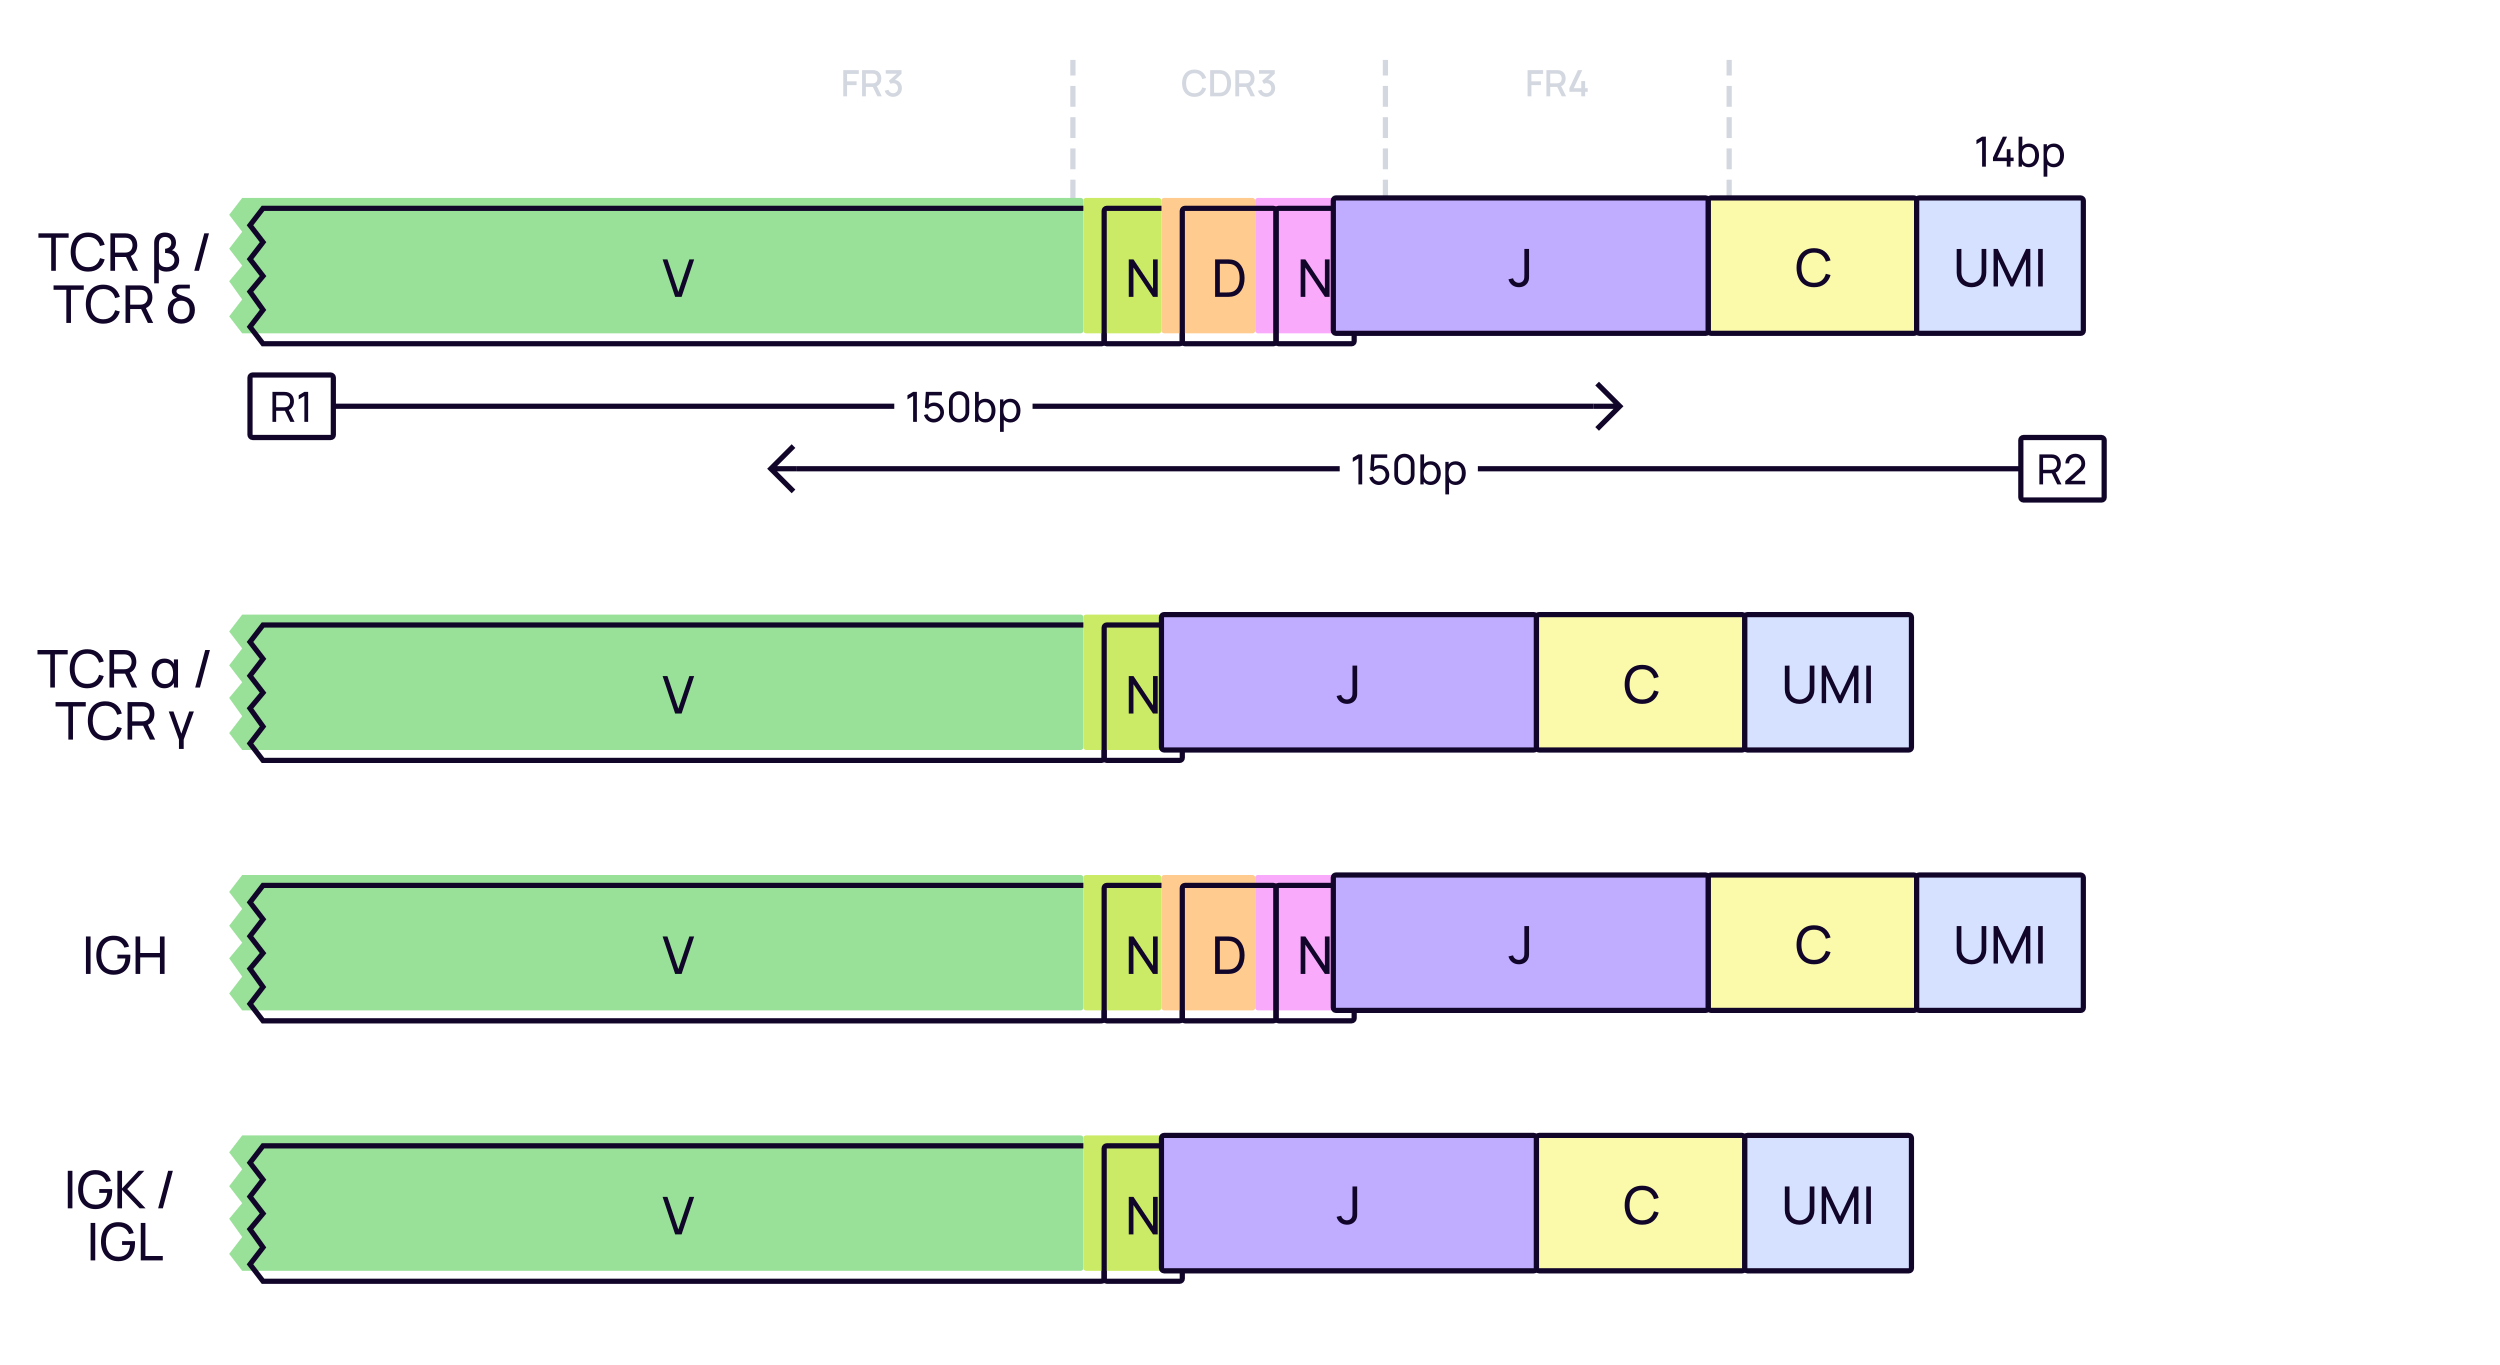 <svg width="960" height="524" viewBox="0 0 960 524" fill="none" xmlns="http://www.w3.org/2000/svg">
    <rect width="960" height="524" fill="white"/>
    <path d="M664 112V24" stroke="#D3D7E0" stroke-width="2" stroke-linecap="square" stroke-dasharray="6 6"/>
    <path d="M532 112V24" stroke="#D3D7E0" stroke-width="2" stroke-linecap="square" stroke-dasharray="6 6"/>
    <path d="M412 112V24" stroke="#D3D7E0" stroke-width="2" stroke-linecap="square" stroke-dasharray="6 6"/>
    <g filter="url(#filter0_i_6903_4872)">
        <path d="M101 80H422.4C422.96 80 423.24 80 423.454 80.109C423.642 80.205 423.795 80.358 423.891 80.546C424 80.76 424 81.04 424 81.6V130.4C424 130.96 424 131.24 423.891 131.454C423.795 131.642 423.642 131.795 423.454 131.891C423.24 132 422.96 132 422.4 132H101L96 125.5L101 119L96 112L101 106L96 99.5L101 93L96 86.5L101 80Z" fill="#99E099"/>
    </g>
    <path d="M101 80H422.4C422.96 80 423.24 80 423.454 80.109C423.642 80.205 423.795 80.358 423.891 80.546C424 80.76 424 81.04 424 81.6V130.4C424 130.96 424 131.24 423.891 131.454C423.795 131.642 423.642 131.795 423.454 131.891C423.24 132 422.96 132 422.4 132H101L96 125.5L101 119L96 112L101 106L96 99.5L101 93L96 86.5L101 80Z" stroke="#110529" stroke-width="2" stroke-linecap="round"/>
    <path d="M259.258 114H261.738L266.558 99.6H264.708L260.478 112.11L256.288 99.6H254.438L259.258 114Z" fill="#110529"/>
    <g filter="url(#filter1_i_6903_4872)">
        <rect x="424" y="80" width="30" height="52" rx="1" fill="#CBEB67"/>
    </g>
    <rect x="424" y="80" width="30" height="52" rx="1" stroke="#110529" stroke-width="2" stroke-linecap="round"/>
    <g filter="url(#filter2_i_6903_4872)">
        <rect x="490" y="80" width="30" height="52" rx="1" fill="#FAAAFA"/>
    </g>
    <rect x="490" y="80" width="30" height="52" rx="1" stroke="#110529" stroke-width="2" stroke-linecap="round"/>
    <g filter="url(#filter3_i_6903_4872)">
        <rect x="454" y="80" width="36" height="52" rx="1" fill="#FFCB8F"/>
    </g>
    <rect x="454" y="80" width="36" height="52" rx="1" stroke="#110529" stroke-width="2" stroke-linecap="round"/>
    <path d="M433.447 114V99.6H435.247L442.757 110.85V99.6H444.557V114H442.757L435.247 102.74V114H433.447Z" fill="#110529"/>
    <path d="M499.447 114V99.6H501.247L508.757 110.85V99.6H510.557V114H508.757L501.247 102.74V114H499.447Z" fill="#110529"/>
    <path d="M466.593 114V99.6H471.033C471.313 99.6 472.173 99.6 472.853 99.69C476.183 100.13 477.913 103.13 477.913 106.8C477.913 110.48 476.183 113.47 472.853 113.91C472.183 114 471.303 114 471.033 114H466.593ZM468.423 112.3H471.033C471.533 112.3 472.233 112.28 472.703 112.19C475.063 111.76 476.023 109.47 476.023 106.8C476.023 104.08 475.033 101.83 472.703 101.41C472.233 101.32 471.513 101.3 471.033 101.3H468.423V112.3Z" fill="#110529"/>
    <g filter="url(#filter4_i_6903_4872)">
        <rect x="520" y="80" width="144" height="52" rx="1" fill="#C1ADFF"/>
        <path d="M591.244 114.29C592.694 114.29 593.954 113.7 594.684 112.43C595.214 111.51 595.154 110.72 595.154 109.48V99.6H593.354V109.48C593.354 110.37 593.354 110.99 593.094 111.51C592.704 112.29 591.884 112.6 591.204 112.6C590.134 112.6 589.224 111.83 589.014 110.85L587.244 111.27C587.754 113.11 589.224 114.29 591.244 114.29Z" fill="#110529"/>
        <rect x="520" y="80" width="144" height="52" rx="1" stroke="#110529" stroke-width="2" stroke-linecap="round"/>
    </g>
    <g filter="url(#filter5_i_6903_4872)">
        <rect x="664" y="80" width="80" height="52" rx="1" fill="#FAFAAA"/>
        <path d="M704.593 114.3C703.16 114.3 701.943 113.983 700.943 113.35C699.943 112.717 699.18 111.837 698.653 110.71C698.133 109.583 697.873 108.28 697.873 106.8C697.873 105.32 698.133 104.017 698.653 102.89C699.18 101.763 699.943 100.883 700.943 100.25C701.943 99.617 703.16 99.3 704.593 99.3C706.26 99.3 707.63 99.723 708.703 100.57C709.783 101.417 710.527 102.557 710.933 103.99L709.123 104.47C708.83 103.397 708.307 102.55 707.553 101.93C706.8 101.31 705.813 101 704.593 101C703.52 101 702.627 101.243 701.913 101.73C701.2 102.217 700.663 102.897 700.303 103.77C699.943 104.637 699.76 105.647 699.753 106.8C699.747 107.947 699.923 108.957 700.283 109.83C700.643 110.697 701.183 111.377 701.903 111.87C702.623 112.357 703.52 112.6 704.593 112.6C705.813 112.6 706.8 112.29 707.553 111.67C708.307 111.043 708.83 110.197 709.123 109.13L710.933 109.61C710.527 111.037 709.783 112.177 708.703 113.03C707.63 113.877 706.26 114.3 704.593 114.3Z" fill="#110529"/>
        <rect x="664" y="80" width="80" height="52" rx="1" stroke="#110529" stroke-width="2" stroke-linecap="round"/>
    </g>
    <g filter="url(#filter6_i_6903_4872)">
        <rect x="744" y="80" width="64" height="52" rx="1" fill="#D6E0FF"/>
        <path d="M765.053 114.3C768.393 114.3 770.733 112.1 770.733 108.75V99.6H768.933V108.6C768.933 111.31 766.893 112.62 765.053 112.62C763.233 112.62 761.173 111.33 761.173 108.6V99.6L759.373 99.61V108.75C759.373 112.11 761.713 114.3 765.053 114.3ZM773.533 114H775.223V103.51L780.113 114H781.063L785.953 103.51V113.99H787.643V99.6H786.003L780.593 111.07L775.153 99.6H773.533V114ZM790.647 114H792.427V99.6H790.647V114Z" fill="#110529"/>
        <rect x="744" y="80" width="64" height="52" rx="1" stroke="#110529" stroke-width="2" stroke-linecap="round"/>
    </g>
    <g filter="url(#filter7_i_6903_4872)">
        <path d="M101 340H422.4C422.96 340 423.24 340 423.454 340.109C423.642 340.205 423.795 340.358 423.891 340.546C424 340.76 424 341.04 424 341.6V390.4C424 390.96 424 391.24 423.891 391.454C423.795 391.642 423.642 391.795 423.454 391.891C423.24 392 422.96 392 422.4 392H101L96 385.5L101 379L96 372L101 366L96 359.5L101 353L96 346.5L101 340Z" fill="#99E099"/>
    </g>
    <path d="M101 340H422.4C422.96 340 423.24 340 423.454 340.109C423.642 340.205 423.795 340.358 423.891 340.546C424 340.76 424 341.04 424 341.6V390.4C424 390.96 424 391.24 423.891 391.454C423.795 391.642 423.642 391.795 423.454 391.891C423.24 392 422.96 392 422.4 392H101L96 385.5L101 379L96 372L101 366L96 359.5L101 353L96 346.5L101 340Z" stroke="#110529" stroke-width="2" stroke-linecap="round"/>
    <path d="M259.258 374H261.738L266.558 359.6H264.708L260.478 372.11L256.288 359.6H254.438L259.258 374Z" fill="#110529"/>
    <g filter="url(#filter8_i_6903_4872)">
        <rect x="424" y="340" width="30" height="52" rx="1" fill="#CBEB67"/>
    </g>
    <rect x="424" y="340" width="30" height="52" rx="1" stroke="#110529" stroke-width="2" stroke-linecap="round"/>
    <g filter="url(#filter9_i_6903_4872)">
        <rect x="490" y="340" width="30" height="52" rx="1" fill="#FAAAFA"/>
    </g>
    <rect x="490" y="340" width="30" height="52" rx="1" stroke="#110529" stroke-width="2" stroke-linecap="round"/>
    <g filter="url(#filter10_i_6903_4872)">
        <rect x="454" y="340" width="36" height="52" rx="1" fill="#FFCB8F"/>
    </g>
    <rect x="454" y="340" width="36" height="52" rx="1" stroke="#110529" stroke-width="2" stroke-linecap="round"/>
    <path d="M433.447 374V359.6H435.247L442.757 370.85V359.6H444.557V374H442.757L435.247 362.74V374H433.447Z" fill="#110529"/>
    <path d="M499.447 374V359.6H501.247L508.757 370.85V359.6H510.557V374H508.757L501.247 362.74V374H499.447Z" fill="#110529"/>
    <path d="M466.593 374V359.6H471.033C471.313 359.6 472.173 359.6 472.853 359.69C476.183 360.13 477.913 363.13 477.913 366.8C477.913 370.48 476.183 373.47 472.853 373.91C472.183 374 471.303 374 471.033 374H466.593ZM468.423 372.3H471.033C471.533 372.3 472.233 372.28 472.703 372.19C475.063 371.76 476.023 369.47 476.023 366.8C476.023 364.08 475.033 361.83 472.703 361.41C472.233 361.32 471.513 361.3 471.033 361.3H468.423V372.3Z" fill="#110529"/>
    <g filter="url(#filter11_i_6903_4872)">
        <rect x="520" y="340" width="144" height="52" rx="1" fill="#C1ADFF"/>
        <path d="M591.244 374.29C592.694 374.29 593.954 373.7 594.684 372.43C595.214 371.51 595.154 370.72 595.154 369.48V359.6H593.354V369.48C593.354 370.37 593.354 370.99 593.094 371.51C592.704 372.29 591.884 372.6 591.204 372.6C590.134 372.6 589.224 371.83 589.014 370.85L587.244 371.27C587.754 373.11 589.224 374.29 591.244 374.29Z" fill="#110529"/>
        <rect x="520" y="340" width="144" height="52" rx="1" stroke="#110529" stroke-width="2" stroke-linecap="round"/>
    </g>
    <g filter="url(#filter12_i_6903_4872)">
        <rect x="664" y="340" width="80" height="52" rx="1" fill="#FAFAAA"/>
        <path d="M704.593 374.3C703.16 374.3 701.943 373.983 700.943 373.35C699.943 372.717 699.18 371.837 698.653 370.71C698.133 369.583 697.873 368.28 697.873 366.8C697.873 365.32 698.133 364.017 698.653 362.89C699.18 361.763 699.943 360.883 700.943 360.25C701.943 359.617 703.16 359.3 704.593 359.3C706.26 359.3 707.63 359.723 708.703 360.57C709.783 361.417 710.527 362.557 710.933 363.99L709.123 364.47C708.83 363.397 708.307 362.55 707.553 361.93C706.8 361.31 705.813 361 704.593 361C703.52 361 702.627 361.243 701.913 361.73C701.2 362.217 700.663 362.897 700.303 363.77C699.943 364.637 699.76 365.647 699.753 366.8C699.747 367.947 699.923 368.957 700.283 369.83C700.643 370.697 701.183 371.377 701.903 371.87C702.623 372.357 703.52 372.6 704.593 372.6C705.813 372.6 706.8 372.29 707.553 371.67C708.307 371.043 708.83 370.197 709.123 369.13L710.933 369.61C710.527 371.037 709.783 372.177 708.703 373.03C707.63 373.877 706.26 374.3 704.593 374.3Z" fill="#110529"/>
        <rect x="664" y="340" width="80" height="52" rx="1" stroke="#110529" stroke-width="2" stroke-linecap="round"/>
    </g>
    <g filter="url(#filter13_i_6903_4872)">
        <rect x="744" y="340" width="64" height="52" rx="1" fill="#D6E0FF"/>
        <path d="M765.053 374.3C768.393 374.3 770.733 372.1 770.733 368.75V359.6H768.933V368.6C768.933 371.31 766.893 372.62 765.053 372.62C763.233 372.62 761.173 371.33 761.173 368.6V359.6L759.373 359.61V368.75C759.373 372.11 761.713 374.3 765.053 374.3ZM773.533 374H775.223V363.51L780.113 374H781.063L785.953 363.51V373.99H787.643V359.6H786.003L780.593 371.07L775.153 359.6H773.533V374ZM790.647 374H792.427V359.6H790.647V374Z" fill="#110529"/>
        <rect x="744" y="340" width="64" height="52" rx="1" stroke="#110529" stroke-width="2" stroke-linecap="round"/>
    </g>
    <path d="M586.593 37H588.056V32.695H591.724V31.225H588.056V28.383H592.564V26.92H586.593V37ZM593.826 37H595.289V33.381H597.963L599.72 37H601.393L599.489 33.094C600.63 32.597 601.204 31.491 601.204 30.147C601.204 28.516 600.364 27.235 598.677 26.976C598.411 26.934 598.096 26.92 597.9 26.92H593.826V37ZM595.289 31.995V28.299H597.844C598.026 28.299 598.271 28.313 598.481 28.369C599.377 28.579 599.713 29.405 599.713 30.147C599.713 30.889 599.377 31.715 598.481 31.932C598.271 31.981 598.026 31.995 597.844 31.995H595.289ZM607.201 37H608.685V35.243H609.686V33.857H608.685V31.127H607.201V33.857H604.324L607.6 26.92H605.927L602.651 33.857V35.243H607.201V37Z" fill="#D3D7E0"/>
    <path d="M458.682 37.21C461.006 37.21 462.567 35.943 463.162 33.955L461.678 33.556C461.279 34.963 460.278 35.817 458.682 35.817C456.54 35.817 455.448 34.27 455.462 31.96C455.469 29.65 456.54 28.103 458.682 28.103C460.278 28.103 461.279 28.957 461.678 30.364L463.162 29.965C462.567 27.977 461.006 26.71 458.682 26.71C455.658 26.71 453.915 28.845 453.915 31.96C453.915 35.075 455.658 37.21 458.682 37.21ZM464.702 37H467.859C468.041 37 468.643 37 469.112 36.937C471.478 36.636 472.738 34.529 472.738 31.96C472.738 29.391 471.478 27.284 469.112 26.983C468.643 26.92 468.041 26.92 467.859 26.92H464.702V37ZM466.2 35.607V28.313H467.859C468.167 28.313 468.671 28.32 469.007 28.383C470.519 28.663 471.184 30.189 471.184 31.96C471.184 33.689 470.547 35.243 469.007 35.537C468.671 35.6 468.181 35.607 467.859 35.607H466.2ZM474.368 37H475.831V33.381H478.505L480.262 37H481.935L480.031 33.094C481.172 32.597 481.746 31.491 481.746 30.147C481.746 28.516 480.906 27.235 479.219 26.976C478.953 26.934 478.638 26.92 478.442 26.92H474.368V37ZM475.831 31.995V28.299H478.386C478.568 28.299 478.813 28.313 479.023 28.369C479.919 28.579 480.255 29.405 480.255 30.147C480.255 30.889 479.919 31.715 479.023 31.932C478.813 31.981 478.568 31.995 478.386 31.995H475.831ZM486.294 37.189C488.177 37.189 489.661 35.796 489.661 33.871C489.661 32.233 488.653 30.924 487.022 30.707L489.514 28.313V26.92H483.452V28.313H487.722L484.642 31.036L485.328 32.191C485.615 32.037 485.958 31.939 486.28 31.939C487.4 31.939 488.163 32.751 488.163 33.871C488.163 34.984 487.4 35.789 486.294 35.803C485.468 35.81 484.733 35.341 484.467 34.466L483.053 34.858C483.48 36.293 484.796 37.189 486.294 37.189Z" fill="#D3D7E0"/>
    <path d="M323.805 37H325.268V32.695H328.936V31.225H325.268V28.383H329.776V26.92H323.805V37ZM331.038 37H332.501V33.381H335.175L336.932 37H338.605L336.701 33.094C337.842 32.597 338.416 31.491 338.416 30.147C338.416 28.516 337.576 27.235 335.889 26.976C335.623 26.934 335.308 26.92 335.112 26.92H331.038V37ZM332.501 31.995V28.299H335.056C335.238 28.299 335.483 28.313 335.693 28.369C336.589 28.579 336.925 29.405 336.925 30.147C336.925 30.889 336.589 31.715 335.693 31.932C335.483 31.981 335.238 31.995 335.056 31.995H332.501ZM342.964 37.189C344.847 37.189 346.331 35.796 346.331 33.871C346.331 32.233 345.323 30.924 343.692 30.707L346.184 28.313V26.92H340.122V28.313H344.392L341.312 31.036L341.998 32.191C342.285 32.037 342.628 31.939 342.95 31.939C344.07 31.939 344.833 32.751 344.833 33.871C344.833 34.984 344.07 35.789 342.964 35.803C342.138 35.81 341.403 35.341 341.137 34.466L339.723 34.858C340.15 36.293 341.466 37.189 342.964 37.189Z" fill="#D3D7E0"/>
    <rect width="44" height="20" transform="translate(754 48)" fill="white"/>
    <path d="M761.128 64H762.576V52.48H761.128L758.96 53.776V55.368L761.128 54.056V64ZM770.596 64H772.036V61.88H773.236V60.528H772.036V57.288H770.596V60.528H766.916L770.716 52.48H769.1L765.3 60.528V61.88H770.596V64ZM779.119 64.24C781.535 64.24 782.991 62.264 782.991 59.672C782.991 57.08 781.527 55.12 779.127 55.12C778.047 55.12 777.191 55.496 776.575 56.144V52.48H775.143V64H776.415V63.024C777.047 63.784 777.951 64.24 779.119 64.24ZM776.415 59.672C776.415 57.76 777.215 56.424 778.903 56.424C780.663 56.424 781.479 57.848 781.479 59.672C781.479 61.512 780.647 62.936 778.943 62.936C777.199 62.936 776.415 61.568 776.415 59.672ZM788.713 64.24C791.129 64.24 792.585 62.264 792.585 59.672C792.585 57.08 791.121 55.12 788.721 55.12C787.545 55.12 786.641 55.568 786.009 56.328V55.36H784.737V67.84H786.169V63.2C786.785 63.856 787.641 64.24 788.713 64.24ZM786.009 59.672C786.009 57.76 786.809 56.424 788.497 56.424C790.257 56.424 791.073 57.848 791.073 59.672C791.073 61.512 790.241 62.936 788.537 62.936C786.793 62.936 786.009 61.568 786.009 59.672Z" fill="#110529"/>
    <path d="M19.663 104H21.443V91.29H26.353V89.6H14.753V91.29H19.663V104ZM33.865 104.3C37.195 104.3 39.385 102.47 40.205 99.61L38.395 99.13C37.805 101.27 36.295 102.6 33.865 102.6C30.645 102.6 29.005 100.25 29.025 96.8C29.045 93.35 30.645 91 33.865 91C36.295 91 37.805 92.33 38.395 94.47L40.205 93.99C39.385 91.13 37.195 89.3 33.865 89.3C29.555 89.3 27.145 92.36 27.145 96.8C27.145 101.24 29.555 104.3 33.865 104.3ZM42.398 104H44.178V98.68H48.388L50.968 104H53.008L50.228 98.29C51.858 97.61 52.708 96.04 52.708 94.14C52.708 91.85 51.478 90.04 49.148 89.68C48.778 89.62 48.368 89.6 48.088 89.6H42.398V104ZM44.178 96.99V91.29H48.028C48.278 91.29 48.628 91.31 48.928 91.38C50.308 91.69 50.888 92.94 50.888 94.14C50.888 95.34 50.308 96.59 48.928 96.9C48.628 96.97 48.278 96.99 48.028 96.99H44.178ZM59.205 93.2V108.8H60.984V103.39C61.694 103.96 62.684 104.3 63.914 104.3C66.965 104.3 68.814 102.57 68.814 99.95C68.814 97.74 67.415 96.44 66.025 96.09C67.075 95.58 67.585 94.5 67.585 93.22C67.585 90.84 65.835 89.3 63.344 89.3C61.484 89.3 59.955 90.16 59.425 91.78C59.275 92.23 59.205 92.71 59.205 93.2ZM61.025 99.71V93.86C61.025 93.44 61.044 92.8 61.255 92.28C61.614 91.35 62.495 90.99 63.385 90.99C64.764 90.99 65.764 91.82 65.764 93.24C65.764 94.67 64.764 95.4 63.395 95.54V97.14C65.585 97.18 67.004 98.1 67.004 99.87C67.004 101.52 65.764 102.61 63.995 102.61C62.745 102.61 61.505 102.04 61.175 101.01C61.054 100.64 61.025 100.1 61.025 99.71ZM78.44 89.6L74.6 104H76.41L80.25 89.6H78.44ZM25.473 124H27.253V111.29H32.163V109.6H20.563V111.29H25.473V124ZM39.675 124.3C43.005 124.3 45.196 122.47 46.016 119.61L44.206 119.13C43.615 121.27 42.105 122.6 39.675 122.6C36.456 122.6 34.816 120.25 34.836 116.8C34.855 113.35 36.456 111 39.675 111C42.105 111 43.615 112.33 44.206 114.47L46.016 113.99C45.196 111.13 43.005 109.3 39.675 109.3C35.365 109.3 32.956 112.36 32.956 116.8C32.956 121.24 35.365 124.3 39.675 124.3ZM48.209 124H49.989V118.68H54.199L56.779 124H58.819L56.039 118.29C57.669 117.61 58.519 116.04 58.519 114.14C58.519 111.85 57.289 110.04 54.959 109.68C54.589 109.62 54.179 109.6 53.899 109.6H48.209V124ZM49.989 116.99V111.29H53.839C54.089 111.29 54.439 111.31 54.739 111.38C56.119 111.69 56.699 112.94 56.699 114.14C56.699 115.34 56.119 116.59 54.739 116.9C54.439 116.97 54.089 116.99 53.839 116.99H49.989ZM69.595 124.29C72.845 124.29 74.835 122.14 74.835 119.03C74.835 116.57 73.585 114.7 71.435 114.05C69.385 113.33 67.755 112.92 67.755 111.87C67.755 111.33 68.145 111.01 68.695 110.87C68.985 110.8 69.325 110.78 69.735 110.78H72.895V109.3H69.335C68.885 109.3 68.515 109.3 68.115 109.38C66.535 109.64 65.985 110.76 65.985 111.8C65.985 113.11 66.865 113.88 67.975 114.39C65.725 114.77 64.425 116.69 64.425 119.17C64.425 122.24 66.405 124.29 69.595 124.29ZM66.445 119.03C66.445 116.88 67.495 115.47 69.635 115.47C71.735 115.47 72.825 116.83 72.825 119.01C72.825 121.18 71.755 122.6 69.635 122.6C67.555 122.6 66.445 121.25 66.445 119.03Z" fill="#110529"/>
    <g filter="url(#filter14_i_6903_4872)">
        <path d="M101 240H422.4C422.96 240 423.24 240 423.454 240.109C423.642 240.205 423.795 240.358 423.891 240.546C424 240.76 424 241.04 424 241.6V290.4C424 290.96 424 291.24 423.891 291.454C423.795 291.642 423.642 291.795 423.454 291.891C423.24 292 422.96 292 422.4 292H101L96 285.5L101 279L96 272L101 266L96 259.5L101 253L96 246.5L101 240Z" fill="#99E099"/>
    </g>
    <path d="M101 240H422.4C422.96 240 423.24 240 423.454 240.109C423.642 240.205 423.795 240.358 423.891 240.546C424 240.76 424 241.04 424 241.6V290.4C424 290.96 424 291.24 423.891 291.454C423.795 291.642 423.642 291.795 423.454 291.891C423.24 292 422.96 292 422.4 292H101L96 285.5L101 279L96 272L101 266L96 259.5L101 253L96 246.5L101 240Z" stroke="#110529" stroke-width="2" stroke-linecap="round"/>
    <path d="M259.258 274H261.738L266.558 259.6H264.708L260.478 272.11L256.288 259.6H254.438L259.258 274Z" fill="#110529"/>
    <g filter="url(#filter15_i_6903_4872)">
        <rect x="424" y="240" width="30" height="52" rx="1" fill="#CBEB67"/>
    </g>
    <rect x="424" y="240" width="30" height="52" rx="1" stroke="#110529" stroke-width="2" stroke-linecap="round"/>
    <path d="M433.447 274H435.247V262.74L442.757 274H444.557V259.6H442.757V270.85L435.247 259.6H433.447V274Z" fill="#110529"/>
    <g filter="url(#filter16_i_6903_4872)">
        <rect x="454" y="240" width="144" height="52" rx="1" fill="#C1ADFF"/>
        <path d="M525.244 274.29C526.694 274.29 527.954 273.7 528.684 272.43C529.214 271.51 529.154 270.72 529.154 269.48V259.6H527.354V269.48C527.354 270.37 527.354 270.99 527.094 271.51C526.704 272.29 525.884 272.6 525.204 272.6C524.134 272.6 523.224 271.83 523.014 270.85L521.244 271.27C521.754 273.11 523.224 274.29 525.244 274.29Z" fill="#110529"/>
        <rect x="454" y="240" width="144" height="52" rx="1" stroke="#110529" stroke-width="2" stroke-linecap="round"/>
    </g>
    <g filter="url(#filter17_i_6903_4872)">
        <rect x="598" y="240" width="80" height="52" rx="1" fill="#FAFAAA"/>
        <path d="M638.593 274.3C637.16 274.3 635.943 273.983 634.943 273.35C633.943 272.717 633.18 271.837 632.653 270.71C632.133 269.583 631.873 268.28 631.873 266.8C631.873 265.32 632.133 264.017 632.653 262.89C633.18 261.763 633.943 260.883 634.943 260.25C635.943 259.617 637.16 259.3 638.593 259.3C640.26 259.3 641.63 259.723 642.703 260.57C643.783 261.417 644.527 262.557 644.933 263.99L643.123 264.47C642.83 263.397 642.307 262.55 641.553 261.93C640.8 261.31 639.813 261 638.593 261C637.52 261 636.627 261.243 635.913 261.73C635.2 262.217 634.663 262.897 634.303 263.77C633.943 264.637 633.76 265.647 633.753 266.8C633.747 267.947 633.923 268.957 634.283 269.83C634.643 270.697 635.183 271.377 635.903 271.87C636.623 272.357 637.52 272.6 638.593 272.6C639.813 272.6 640.8 272.29 641.553 271.67C642.307 271.043 642.83 270.197 643.123 269.13L644.933 269.61C644.527 271.037 643.783 272.177 642.703 273.03C641.63 273.877 640.26 274.3 638.593 274.3Z" fill="#110529"/>
        <rect x="598" y="240" width="80" height="52" rx="1" stroke="#110529" stroke-width="2" stroke-linecap="round"/>
    </g>
    <g filter="url(#filter18_i_6903_4872)">
        <rect x="678" y="240" width="64" height="52" rx="1" fill="#D6E0FF"/>
        <path d="M699.053 274.3C702.393 274.3 704.733 272.1 704.733 268.75V259.6H702.933V268.6C702.933 271.31 700.893 272.62 699.053 272.62C697.233 272.62 695.173 271.33 695.173 268.6V259.6L693.373 259.61V268.75C693.373 272.11 695.713 274.3 699.053 274.3ZM707.533 274H709.223V263.51L714.113 274H715.063L719.953 263.51V273.99H721.643V259.6H720.003L714.593 271.07L709.153 259.6H707.533V274ZM724.647 274H726.427V259.6H724.647V274Z" fill="#110529"/>
        <rect x="678" y="240" width="64" height="52" rx="1" stroke="#110529" stroke-width="2" stroke-linecap="round"/>
    </g>
    <g filter="url(#filter19_i_6903_4872)">
        <path d="M101 440H422.4C422.96 440 423.24 440 423.454 440.109C423.642 440.205 423.795 440.358 423.891 440.546C424 440.76 424 441.04 424 441.6V490.4C424 490.96 424 491.24 423.891 491.454C423.795 491.642 423.642 491.795 423.454 491.891C423.24 492 422.96 492 422.4 492H101L96 485.5L101 479L96 472L101 466L96 459.5L101 453L96 446.5L101 440Z" fill="#99E099"/>
    </g>
    <path d="M101 440H422.4C422.96 440 423.24 440 423.454 440.109C423.642 440.205 423.795 440.358 423.891 440.546C424 440.76 424 441.04 424 441.6V490.4C424 490.96 424 491.24 423.891 491.454C423.795 491.642 423.642 491.795 423.454 491.891C423.24 492 422.96 492 422.4 492H101L96 485.5L101 479L96 472L101 466L96 459.5L101 453L96 446.5L101 440Z" stroke="#110529" stroke-width="2" stroke-linecap="round"/>
    <path d="M259.258 474H261.738L266.558 459.6H264.708L260.478 472.11L256.288 459.6H254.438L259.258 474Z" fill="#110529"/>
    <g filter="url(#filter20_i_6903_4872)">
        <rect x="424" y="440" width="30" height="52" rx="1" fill="#CBEB67"/>
    </g>
    <rect x="424" y="440" width="30" height="52" rx="1" stroke="#110529" stroke-width="2" stroke-linecap="round"/>
    <path d="M433.447 474H435.247V462.74L442.757 474H444.557V459.6H442.757V470.85L435.247 459.6H433.447V474Z" fill="#110529"/>
    <g filter="url(#filter21_i_6903_4872)">
        <rect x="454" y="440" width="144" height="52" rx="1" fill="#C1ADFF"/>
        <path d="M525.244 474.29C526.694 474.29 527.954 473.7 528.684 472.43C529.214 471.51 529.154 470.72 529.154 469.48V459.6H527.354V469.48C527.354 470.37 527.354 470.99 527.094 471.51C526.704 472.29 525.884 472.6 525.204 472.6C524.134 472.6 523.224 471.83 523.014 470.85L521.244 471.27C521.754 473.11 523.224 474.29 525.244 474.29Z" fill="#110529"/>
        <rect x="454" y="440" width="144" height="52" rx="1" stroke="#110529" stroke-width="2" stroke-linecap="round"/>
    </g>
    <g filter="url(#filter22_i_6903_4872)">
        <rect x="598" y="440" width="80" height="52" rx="1" fill="#FAFAAA"/>
        <path d="M638.593 474.3C637.16 474.3 635.943 473.983 634.943 473.35C633.943 472.717 633.18 471.837 632.653 470.71C632.133 469.583 631.873 468.28 631.873 466.8C631.873 465.32 632.133 464.017 632.653 462.89C633.18 461.763 633.943 460.883 634.943 460.25C635.943 459.617 637.16 459.3 638.593 459.3C640.26 459.3 641.63 459.723 642.703 460.57C643.783 461.417 644.527 462.557 644.933 463.99L643.123 464.47C642.83 463.397 642.307 462.55 641.553 461.93C640.8 461.31 639.813 461 638.593 461C637.52 461 636.627 461.243 635.913 461.73C635.2 462.217 634.663 462.897 634.303 463.77C633.943 464.637 633.76 465.647 633.753 466.8C633.747 467.947 633.923 468.957 634.283 469.83C634.643 470.697 635.183 471.377 635.903 471.87C636.623 472.357 637.52 472.6 638.593 472.6C639.813 472.6 640.8 472.29 641.553 471.67C642.307 471.043 642.83 470.197 643.123 469.13L644.933 469.61C644.527 471.037 643.783 472.177 642.703 473.03C641.63 473.877 640.26 474.3 638.593 474.3Z" fill="#110529"/>
        <rect x="598" y="440" width="80" height="52" rx="1" stroke="#110529" stroke-width="2" stroke-linecap="round"/>
    </g>
    <g filter="url(#filter23_i_6903_4872)">
        <rect x="678" y="440" width="64" height="52" rx="1" fill="#D6E0FF"/>
        <path d="M699.053 474.3C702.393 474.3 704.733 472.1 704.733 468.75V459.6H702.933V468.6C702.933 471.31 700.893 472.62 699.053 472.62C697.233 472.62 695.173 471.33 695.173 468.6V459.6L693.373 459.61V468.75C693.373 472.11 695.713 474.3 699.053 474.3ZM707.533 474H709.223V463.51L714.113 474H715.063L719.953 463.51V473.99H721.643V459.6H720.003L714.593 471.07L709.153 459.6H707.533V474ZM724.647 474H726.427V459.6H724.647V474Z" fill="#110529"/>
        <rect x="678" y="440" width="64" height="52" rx="1" stroke="#110529" stroke-width="2" stroke-linecap="round"/>
    </g>
    <path d="M296 180L295.293 180.707L294.586 180L295.293 179.293L296 180ZM303.293 171.293L304 170.586L305.414 172L304.707 172.707L303.293 171.293ZM304.707 187.293L305.414 188L304 189.414L303.293 188.707L304.707 187.293ZM306 181L296 181L296 179L306 179L306 181ZM295.293 179.293L303.293 171.293L304.707 172.707L296.707 180.707L295.293 179.293ZM296.707 179.293L304.707 187.293L303.293 188.707L295.293 180.707L296.707 179.293Z" fill="#110529"/>
    <path d="M514.5 180H306" stroke="#110529" stroke-width="2"/>
    <rect width="53" height="20" transform="translate(514.5 170)" fill="white"/>
    <path d="M521.636 186V176.056L519.468 177.368V175.776L521.636 174.48H523.084V186H521.636ZM529.536 186.24C527.752 186.24 526.272 185.056 525.808 183.376L527.176 183.008C527.464 184.144 528.504 184.856 529.576 184.856C530.976 184.856 532.064 183.728 532.064 182.376C532.064 180.984 530.92 179.896 529.576 179.896C528.56 179.896 527.84 180.384 527.424 180.984L526.16 180.504L526.512 174.48H532.696V175.832H527.792L527.584 179.328C528.184 178.848 528.96 178.584 529.736 178.584C531.872 178.584 533.496 180.232 533.496 182.376C533.496 184.504 531.68 186.24 529.536 186.24ZM539.297 186.24C537.057 186.24 535.409 184.592 535.409 182.352V178.128C535.409 175.888 537.057 174.24 539.297 174.24C541.537 174.24 543.185 175.888 543.185 178.128V182.352C543.185 184.592 541.537 186.24 539.297 186.24ZM536.857 182.432C536.857 183.784 537.945 184.872 539.297 184.872C540.649 184.872 541.737 183.784 541.737 182.432V178.04C541.737 176.688 540.649 175.6 539.297 175.6C537.945 175.6 536.857 176.688 536.857 178.04V182.432ZM549.393 186.24C548.225 186.24 547.321 185.784 546.689 185.024V186H545.417V174.48H546.849V178.144C547.465 177.496 548.321 177.12 549.401 177.12C551.801 177.12 553.265 179.08 553.265 181.672C553.265 184.264 551.809 186.24 549.393 186.24ZM546.689 181.672C546.689 183.568 547.473 184.936 549.217 184.936C550.921 184.936 551.753 183.512 551.753 181.672C551.753 179.848 550.937 178.424 549.177 178.424C547.489 178.424 546.689 179.76 546.689 181.672ZM558.986 186.24C557.914 186.24 557.058 185.856 556.442 185.2V189.84H555.01V177.36H556.282V178.328C556.914 177.568 557.818 177.12 558.994 177.12C561.394 177.12 562.858 179.08 562.858 181.672C562.858 184.264 561.402 186.24 558.986 186.24ZM556.282 181.672C556.282 183.568 557.066 184.936 558.81 184.936C560.514 184.936 561.346 183.512 561.346 181.672C561.346 179.848 560.53 178.424 558.77 178.424C557.082 178.424 556.282 179.76 556.282 181.672Z" fill="#110529"/>
    <path d="M776 180H567.5" stroke="#110529" stroke-width="2"/>
    <rect x="776" y="168" width="32" height="24" rx="1" fill="white"/>
    <path d="M783.12 186V174.48H787.672C787.896 174.48 788.224 174.496 788.52 174.544C790.384 174.832 791.368 176.28 791.368 178.112C791.368 179.632 790.688 180.888 789.384 181.432L791.608 186H789.976L787.912 181.744H784.544V186H783.12ZM784.544 180.392H787.624C787.824 180.392 788.104 180.376 788.344 180.32C789.448 180.072 789.912 179.072 789.912 178.112C789.912 177.152 789.448 176.152 788.344 175.904C788.104 175.848 787.824 175.832 787.624 175.832H784.544V180.392ZM793.05 185.992L793.058 184.712L798.17 180.112C799.018 179.352 799.25 178.688 799.25 177.96C799.25 176.632 798.258 175.6 796.93 175.6C795.554 175.6 794.546 176.696 794.562 177.952H793.106C793.106 175.784 794.738 174.24 796.954 174.24C799.09 174.24 800.706 175.856 800.706 177.976C800.706 179.488 800.138 180.248 798.954 181.296L795.242 184.632H800.706V185.992H793.05Z" fill="#110529"/>
    <rect x="776" y="168" width="32" height="24" rx="1" stroke="#110529" stroke-width="2"/>
    <rect x="96" y="144" width="32" height="24" rx="1" fill="white"/>
    <path d="M104.62 162V150.48H109.172C109.396 150.48 109.724 150.496 110.02 150.544C111.884 150.832 112.868 152.28 112.868 154.112C112.868 155.632 112.188 156.888 110.884 157.432L113.108 162H111.476L109.412 157.744H106.044V162H104.62ZM106.044 156.392H109.124C109.324 156.392 109.604 156.376 109.844 156.32C110.948 156.072 111.412 155.072 111.412 154.112C111.412 153.152 110.948 152.152 109.844 151.904C109.604 151.848 109.324 151.832 109.124 151.832H106.044V156.392ZM116.878 162V152.056L114.71 153.368V151.776L116.878 150.48H118.326V162H116.878Z" fill="#110529"/>
    <rect x="96" y="144" width="32" height="24" rx="1" stroke="#110529" stroke-width="2"/>
    <path d="M343.5 156H128" stroke="#110529" stroke-width="2"/>
    <rect width="53" height="20" transform="translate(343.5 146)" fill="white"/>
    <path d="M350.636 162V152.056L348.468 153.368V151.776L350.636 150.48H352.084V162H350.636ZM358.536 162.24C356.752 162.24 355.272 161.056 354.808 159.376L356.176 159.008C356.464 160.144 357.504 160.856 358.576 160.856C359.976 160.856 361.064 159.728 361.064 158.376C361.064 156.984 359.92 155.896 358.576 155.896C357.56 155.896 356.84 156.384 356.424 156.984L355.16 156.504L355.512 150.48H361.696V151.832H356.792L356.584 155.328C357.184 154.848 357.96 154.584 358.736 154.584C360.872 154.584 362.496 156.232 362.496 158.376C362.496 160.504 360.68 162.24 358.536 162.24ZM368.297 162.24C366.057 162.24 364.409 160.592 364.409 158.352V154.128C364.409 151.888 366.057 150.24 368.297 150.24C370.537 150.24 372.185 151.888 372.185 154.128V158.352C372.185 160.592 370.537 162.24 368.297 162.24ZM365.857 158.432C365.857 159.784 366.945 160.872 368.297 160.872C369.649 160.872 370.737 159.784 370.737 158.432V154.04C370.737 152.688 369.649 151.6 368.297 151.6C366.945 151.6 365.857 152.688 365.857 154.04V158.432ZM378.393 162.24C377.225 162.24 376.321 161.784 375.689 161.024V162H374.417V150.48H375.849V154.144C376.465 153.496 377.321 153.12 378.401 153.12C380.801 153.12 382.265 155.08 382.265 157.672C382.265 160.264 380.809 162.24 378.393 162.24ZM375.689 157.672C375.689 159.568 376.473 160.936 378.217 160.936C379.921 160.936 380.753 159.512 380.753 157.672C380.753 155.848 379.937 154.424 378.177 154.424C376.489 154.424 375.689 155.76 375.689 157.672ZM387.986 162.24C386.914 162.24 386.058 161.856 385.442 161.2V165.84H384.01V153.36H385.282V154.328C385.914 153.568 386.818 153.12 387.994 153.12C390.394 153.12 391.858 155.08 391.858 157.672C391.858 160.264 390.402 162.24 387.986 162.24ZM385.282 157.672C385.282 159.568 386.066 160.936 387.81 160.936C389.514 160.936 390.346 159.512 390.346 157.672C390.346 155.848 389.53 154.424 387.77 154.424C386.082 154.424 385.282 155.76 385.282 157.672Z" fill="#110529"/>
    <path d="M612 156H396.5" stroke="#110529" stroke-width="2"/>
    <path d="M622 156L622.707 155.293L623.414 156L622.707 156.707L622 156ZM614.707 164.707L614 165.414L612.586 164L613.293 163.293L614.707 164.707ZM613.293 148.707L612.586 148L614 146.586L614.707 147.293L613.293 148.707ZM612 155L622 155L622 157L612 157L612 155ZM622.707 156.707L614.707 164.707L613.293 163.293L621.293 155.293L622.707 156.707ZM621.293 156.707L613.293 148.707L614.707 147.293L622.707 155.293L621.293 156.707Z" fill="#110529"/>
    <path d="M32.998 374H34.778V359.6H32.998V374ZM43.609 374.3C47.819 374.3 50.059 371.39 50.059 367.44C50.059 367.32 50.049 366.87 50.019 366.59H45.079V368.06H48.139C47.919 370.93 46.479 372.62 43.699 372.6C40.479 372.58 38.849 370.25 38.869 366.8C38.889 363.35 40.479 360.99 43.699 361.01C45.749 361.02 47.139 362.14 47.749 363.88L49.549 363.51C48.799 360.92 46.829 359.31 43.609 359.31C39.579 359.31 36.979 362.21 36.979 366.8C36.979 371.44 39.639 374.3 43.609 374.3ZM52.056 374H53.836V367.64H61.416V374H63.196V359.6H61.416V365.95H53.836V359.6H52.056V374Z" fill="#110529"/>
    <path d="M26.026 464H27.806V449.6H26.026V464ZM36.636 464.3C40.846 464.3 43.086 461.39 43.086 457.44C43.086 457.32 43.076 456.87 43.046 456.59H38.106V458.06H41.166C40.946 460.93 39.506 462.62 36.726 462.6C33.506 462.58 31.876 460.25 31.896 456.8C31.916 453.35 33.506 450.99 36.726 451.01C38.776 451.02 40.166 452.14 40.776 453.88L42.576 453.51C41.826 450.92 39.856 449.31 36.636 449.31C32.606 449.31 30.006 452.21 30.006 456.8C30.006 461.44 32.666 464.3 36.636 464.3ZM45.084 464H46.864V456.96L53.614 464H55.914L48.864 456.59L55.404 449.6H53.164L46.864 456.36V449.6H45.084V464ZM64.563 449.6L60.723 464H62.533L66.373 449.6H64.563ZM34.795 484H36.575V469.6H34.795V484ZM45.406 484.3C49.616 484.3 51.856 481.39 51.856 477.44C51.856 477.32 51.846 476.87 51.816 476.59H46.876V478.06H49.936C49.716 480.93 48.276 482.62 45.496 482.6C42.276 482.58 40.646 480.25 40.666 476.8C40.686 473.35 42.276 470.99 45.496 471.01C47.546 471.02 48.936 472.14 49.546 473.88L51.346 473.51C50.596 470.92 48.626 469.31 45.406 469.31C41.376 469.31 38.776 472.21 38.776 476.8C38.776 481.44 41.436 484.3 45.406 484.3ZM54.053 484H62.513V482.31H55.833V469.6H54.053V484Z" fill="#110529"/>
    <path d="M19.301 264H21.081V251.29H25.991V249.6H14.391V251.29H19.301V264ZM33.504 264.3C36.834 264.3 39.024 262.47 39.844 259.61L38.034 259.13C37.444 261.27 35.934 262.6 33.504 262.6C30.284 262.6 28.644 260.25 28.664 256.8C28.684 253.35 30.284 251 33.504 251C35.934 251 37.444 252.33 38.034 254.47L39.844 253.99C39.024 251.13 36.834 249.3 33.504 249.3C29.194 249.3 26.784 252.36 26.784 256.8C26.784 261.24 29.194 264.3 33.504 264.3ZM42.037 264H43.817V258.68H48.027L50.607 264H52.647L49.867 258.29C51.497 257.61 52.347 256.04 52.347 254.14C52.347 251.85 51.117 250.04 48.787 249.68C48.417 249.62 48.007 249.6 47.727 249.6H42.037V264ZM43.817 256.99V251.29H47.667C47.917 251.29 48.267 251.31 48.567 251.38C49.947 251.69 50.527 252.94 50.527 254.14C50.527 255.34 49.947 256.59 48.567 256.9C48.267 256.97 47.917 256.99 47.667 256.99H43.817ZM63.123 264.3C64.763 264.3 66.073 263.54 66.773 262.24V264H68.363V253.2H66.773V254.93C66.083 253.65 64.823 252.9 63.173 252.9C60.073 252.9 58.253 255.35 58.253 258.6C58.253 261.83 60.063 264.3 63.123 264.3ZM60.143 258.6C60.143 256.19 61.253 254.53 63.363 254.53C65.473 254.53 66.473 256.2 66.473 258.59C66.473 260.96 65.483 262.67 63.343 262.67C61.173 262.67 60.143 260.88 60.143 258.6ZM78.802 249.6L74.962 264H76.772L80.612 249.6H78.802ZM26.245 284H28.025V271.29H32.935V269.6H21.335V271.29H26.245V284ZM40.447 284.3C43.777 284.3 45.967 282.47 46.787 279.61L44.977 279.13C44.387 281.27 42.877 282.6 40.447 282.6C37.227 282.6 35.587 280.25 35.607 276.8C35.627 273.35 37.227 271 40.447 271C42.877 271 44.387 272.33 44.977 274.47L46.787 273.99C45.967 271.13 43.777 269.3 40.447 269.3C36.137 269.3 33.727 272.36 33.727 276.8C33.727 281.24 36.137 284.3 40.447 284.3ZM48.98 284H50.76V278.68H54.97L57.55 284H59.59L56.81 278.29C58.44 277.61 59.29 276.04 59.29 274.14C59.29 271.85 58.06 270.04 55.73 269.68C55.36 269.62 54.95 269.6 54.67 269.6H48.98V284ZM50.76 276.99V271.29H54.61C54.86 271.29 55.21 271.31 55.51 271.38C56.89 271.69 57.47 272.94 57.47 274.14C57.47 275.34 56.89 276.59 55.51 276.9C55.21 276.97 54.86 276.99 54.61 276.99H50.76ZM68.716 287.6H70.537V284L74.457 273.2H72.656L69.626 281.73L66.606 273.2H64.796L68.716 284V287.6Z" fill="#110529"/>
    <defs>
        <filter id="filter0_i_6903_4872" x="94.737" y="79" width="330.262" height="54" filterUnits="userSpaceOnUse" color-interpolation-filters="sRGB">
            <feFlood flood-opacity="0" result="BackgroundImageFix"/>
            <feBlend mode="normal" in="SourceGraphic" in2="BackgroundImageFix" result="shape"/>
            <feColorMatrix in="SourceAlpha" type="matrix" values="0 0 0 0 0 0 0 0 0 0 0 0 0 0 0 0 0 0 127 0" result="hardAlpha"/>
            <feOffset dx="-8" dy="-4"/>
            <feComposite in2="hardAlpha" operator="arithmetic" k2="-1" k3="1"/>
            <feColorMatrix type="matrix" values="0 0 0 0 0.067 0 0 0 0 0.02 0 0 0 0 0.161 0 0 0 0.16 0"/>
            <feBlend mode="normal" in2="shape" result="effect1_innerShadow_6903_4872"/>
        </filter>
        <filter id="filter1_i_6903_4872" x="423" y="79" width="32" height="54" filterUnits="userSpaceOnUse" color-interpolation-filters="sRGB">
            <feFlood flood-opacity="0" result="BackgroundImageFix"/>
            <feBlend mode="normal" in="SourceGraphic" in2="BackgroundImageFix" result="shape"/>
            <feColorMatrix in="SourceAlpha" type="matrix" values="0 0 0 0 0 0 0 0 0 0 0 0 0 0 0 0 0 0 127 0" result="hardAlpha"/>
            <feOffset dx="-8" dy="-4"/>
            <feComposite in2="hardAlpha" operator="arithmetic" k2="-1" k3="1"/>
            <feColorMatrix type="matrix" values="0 0 0 0 0.067 0 0 0 0 0.02 0 0 0 0 0.161 0 0 0 0.16 0"/>
            <feBlend mode="normal" in2="shape" result="effect1_innerShadow_6903_4872"/>
        </filter>
        <filter id="filter2_i_6903_4872" x="489" y="79" width="32" height="54" filterUnits="userSpaceOnUse" color-interpolation-filters="sRGB">
            <feFlood flood-opacity="0" result="BackgroundImageFix"/>
            <feBlend mode="normal" in="SourceGraphic" in2="BackgroundImageFix" result="shape"/>
            <feColorMatrix in="SourceAlpha" type="matrix" values="0 0 0 0 0 0 0 0 0 0 0 0 0 0 0 0 0 0 127 0" result="hardAlpha"/>
            <feOffset dx="-8" dy="-4"/>
            <feComposite in2="hardAlpha" operator="arithmetic" k2="-1" k3="1"/>
            <feColorMatrix type="matrix" values="0 0 0 0 0.067 0 0 0 0 0.02 0 0 0 0 0.161 0 0 0 0.16 0"/>
            <feBlend mode="normal" in2="shape" result="effect1_innerShadow_6903_4872"/>
        </filter>
        <filter id="filter3_i_6903_4872" x="453" y="79" width="38" height="54" filterUnits="userSpaceOnUse" color-interpolation-filters="sRGB">
            <feFlood flood-opacity="0" result="BackgroundImageFix"/>
            <feBlend mode="normal" in="SourceGraphic" in2="BackgroundImageFix" result="shape"/>
            <feColorMatrix in="SourceAlpha" type="matrix" values="0 0 0 0 0 0 0 0 0 0 0 0 0 0 0 0 0 0 127 0" result="hardAlpha"/>
            <feOffset dx="-8" dy="-4"/>
            <feComposite in2="hardAlpha" operator="arithmetic" k2="-1" k3="1"/>
            <feColorMatrix type="matrix" values="0 0 0 0 0.067 0 0 0 0 0.02 0 0 0 0 0.161 0 0 0 0.16 0"/>
            <feBlend mode="normal" in2="shape" result="effect1_innerShadow_6903_4872"/>
        </filter>
        <filter id="filter4_i_6903_4872" x="519" y="79" width="146" height="54" filterUnits="userSpaceOnUse" color-interpolation-filters="sRGB">
            <feFlood flood-opacity="0" result="BackgroundImageFix"/>
            <feBlend mode="normal" in="SourceGraphic" in2="BackgroundImageFix" result="shape"/>
            <feColorMatrix in="SourceAlpha" type="matrix" values="0 0 0 0 0 0 0 0 0 0 0 0 0 0 0 0 0 0 127 0" result="hardAlpha"/>
            <feOffset dx="-8" dy="-4"/>
            <feComposite in2="hardAlpha" operator="arithmetic" k2="-1" k3="1"/>
            <feColorMatrix type="matrix" values="0 0 0 0 0.067 0 0 0 0 0.02 0 0 0 0 0.161 0 0 0 0.16 0"/>
            <feBlend mode="normal" in2="shape" result="effect1_innerShadow_6903_4872"/>
        </filter>
        <filter id="filter5_i_6903_4872" x="663" y="79" width="82" height="54" filterUnits="userSpaceOnUse" color-interpolation-filters="sRGB">
            <feFlood flood-opacity="0" result="BackgroundImageFix"/>
            <feBlend mode="normal" in="SourceGraphic" in2="BackgroundImageFix" result="shape"/>
            <feColorMatrix in="SourceAlpha" type="matrix" values="0 0 0 0 0 0 0 0 0 0 0 0 0 0 0 0 0 0 127 0" result="hardAlpha"/>
            <feOffset dx="-8" dy="-4"/>
            <feComposite in2="hardAlpha" operator="arithmetic" k2="-1" k3="1"/>
            <feColorMatrix type="matrix" values="0 0 0 0 0.067 0 0 0 0 0.02 0 0 0 0 0.161 0 0 0 0.16 0"/>
            <feBlend mode="normal" in2="shape" result="effect1_innerShadow_6903_4872"/>
        </filter>
        <filter id="filter6_i_6903_4872" x="743" y="79" width="66" height="54" filterUnits="userSpaceOnUse" color-interpolation-filters="sRGB">
            <feFlood flood-opacity="0" result="BackgroundImageFix"/>
            <feBlend mode="normal" in="SourceGraphic" in2="BackgroundImageFix" result="shape"/>
            <feColorMatrix in="SourceAlpha" type="matrix" values="0 0 0 0 0 0 0 0 0 0 0 0 0 0 0 0 0 0 127 0" result="hardAlpha"/>
            <feOffset dx="-8" dy="-4"/>
            <feComposite in2="hardAlpha" operator="arithmetic" k2="-1" k3="1"/>
            <feColorMatrix type="matrix" values="0 0 0 0 0.067 0 0 0 0 0.02 0 0 0 0 0.161 0 0 0 0.16 0"/>
            <feBlend mode="normal" in2="shape" result="effect1_innerShadow_6903_4872"/>
        </filter>
        <filter id="filter7_i_6903_4872" x="94.737" y="339" width="330.262" height="54" filterUnits="userSpaceOnUse" color-interpolation-filters="sRGB">
            <feFlood flood-opacity="0" result="BackgroundImageFix"/>
            <feBlend mode="normal" in="SourceGraphic" in2="BackgroundImageFix" result="shape"/>
            <feColorMatrix in="SourceAlpha" type="matrix" values="0 0 0 0 0 0 0 0 0 0 0 0 0 0 0 0 0 0 127 0" result="hardAlpha"/>
            <feOffset dx="-8" dy="-4"/>
            <feComposite in2="hardAlpha" operator="arithmetic" k2="-1" k3="1"/>
            <feColorMatrix type="matrix" values="0 0 0 0 0.067 0 0 0 0 0.02 0 0 0 0 0.161 0 0 0 0.16 0"/>
            <feBlend mode="normal" in2="shape" result="effect1_innerShadow_6903_4872"/>
        </filter>
        <filter id="filter8_i_6903_4872" x="423" y="339" width="32" height="54" filterUnits="userSpaceOnUse" color-interpolation-filters="sRGB">
            <feFlood flood-opacity="0" result="BackgroundImageFix"/>
            <feBlend mode="normal" in="SourceGraphic" in2="BackgroundImageFix" result="shape"/>
            <feColorMatrix in="SourceAlpha" type="matrix" values="0 0 0 0 0 0 0 0 0 0 0 0 0 0 0 0 0 0 127 0" result="hardAlpha"/>
            <feOffset dx="-8" dy="-4"/>
            <feComposite in2="hardAlpha" operator="arithmetic" k2="-1" k3="1"/>
            <feColorMatrix type="matrix" values="0 0 0 0 0.067 0 0 0 0 0.02 0 0 0 0 0.161 0 0 0 0.16 0"/>
            <feBlend mode="normal" in2="shape" result="effect1_innerShadow_6903_4872"/>
        </filter>
        <filter id="filter9_i_6903_4872" x="489" y="339" width="32" height="54" filterUnits="userSpaceOnUse" color-interpolation-filters="sRGB">
            <feFlood flood-opacity="0" result="BackgroundImageFix"/>
            <feBlend mode="normal" in="SourceGraphic" in2="BackgroundImageFix" result="shape"/>
            <feColorMatrix in="SourceAlpha" type="matrix" values="0 0 0 0 0 0 0 0 0 0 0 0 0 0 0 0 0 0 127 0" result="hardAlpha"/>
            <feOffset dx="-8" dy="-4"/>
            <feComposite in2="hardAlpha" operator="arithmetic" k2="-1" k3="1"/>
            <feColorMatrix type="matrix" values="0 0 0 0 0.067 0 0 0 0 0.02 0 0 0 0 0.161 0 0 0 0.16 0"/>
            <feBlend mode="normal" in2="shape" result="effect1_innerShadow_6903_4872"/>
        </filter>
        <filter id="filter10_i_6903_4872" x="453" y="339" width="38" height="54" filterUnits="userSpaceOnUse" color-interpolation-filters="sRGB">
            <feFlood flood-opacity="0" result="BackgroundImageFix"/>
            <feBlend mode="normal" in="SourceGraphic" in2="BackgroundImageFix" result="shape"/>
            <feColorMatrix in="SourceAlpha" type="matrix" values="0 0 0 0 0 0 0 0 0 0 0 0 0 0 0 0 0 0 127 0" result="hardAlpha"/>
            <feOffset dx="-8" dy="-4"/>
            <feComposite in2="hardAlpha" operator="arithmetic" k2="-1" k3="1"/>
            <feColorMatrix type="matrix" values="0 0 0 0 0.067 0 0 0 0 0.02 0 0 0 0 0.161 0 0 0 0.16 0"/>
            <feBlend mode="normal" in2="shape" result="effect1_innerShadow_6903_4872"/>
        </filter>
        <filter id="filter11_i_6903_4872" x="519" y="339" width="146" height="54" filterUnits="userSpaceOnUse" color-interpolation-filters="sRGB">
            <feFlood flood-opacity="0" result="BackgroundImageFix"/>
            <feBlend mode="normal" in="SourceGraphic" in2="BackgroundImageFix" result="shape"/>
            <feColorMatrix in="SourceAlpha" type="matrix" values="0 0 0 0 0 0 0 0 0 0 0 0 0 0 0 0 0 0 127 0" result="hardAlpha"/>
            <feOffset dx="-8" dy="-4"/>
            <feComposite in2="hardAlpha" operator="arithmetic" k2="-1" k3="1"/>
            <feColorMatrix type="matrix" values="0 0 0 0 0.067 0 0 0 0 0.02 0 0 0 0 0.161 0 0 0 0.16 0"/>
            <feBlend mode="normal" in2="shape" result="effect1_innerShadow_6903_4872"/>
        </filter>
        <filter id="filter12_i_6903_4872" x="663" y="339" width="82" height="54" filterUnits="userSpaceOnUse" color-interpolation-filters="sRGB">
            <feFlood flood-opacity="0" result="BackgroundImageFix"/>
            <feBlend mode="normal" in="SourceGraphic" in2="BackgroundImageFix" result="shape"/>
            <feColorMatrix in="SourceAlpha" type="matrix" values="0 0 0 0 0 0 0 0 0 0 0 0 0 0 0 0 0 0 127 0" result="hardAlpha"/>
            <feOffset dx="-8" dy="-4"/>
            <feComposite in2="hardAlpha" operator="arithmetic" k2="-1" k3="1"/>
            <feColorMatrix type="matrix" values="0 0 0 0 0.067 0 0 0 0 0.02 0 0 0 0 0.161 0 0 0 0.16 0"/>
            <feBlend mode="normal" in2="shape" result="effect1_innerShadow_6903_4872"/>
        </filter>
        <filter id="filter13_i_6903_4872" x="743" y="339" width="66" height="54" filterUnits="userSpaceOnUse" color-interpolation-filters="sRGB">
            <feFlood flood-opacity="0" result="BackgroundImageFix"/>
            <feBlend mode="normal" in="SourceGraphic" in2="BackgroundImageFix" result="shape"/>
            <feColorMatrix in="SourceAlpha" type="matrix" values="0 0 0 0 0 0 0 0 0 0 0 0 0 0 0 0 0 0 127 0" result="hardAlpha"/>
            <feOffset dx="-8" dy="-4"/>
            <feComposite in2="hardAlpha" operator="arithmetic" k2="-1" k3="1"/>
            <feColorMatrix type="matrix" values="0 0 0 0 0.067 0 0 0 0 0.02 0 0 0 0 0.161 0 0 0 0.16 0"/>
            <feBlend mode="normal" in2="shape" result="effect1_innerShadow_6903_4872"/>
        </filter>
        <filter id="filter14_i_6903_4872" x="94.737" y="239" width="330.262" height="54" filterUnits="userSpaceOnUse" color-interpolation-filters="sRGB">
            <feFlood flood-opacity="0" result="BackgroundImageFix"/>
            <feBlend mode="normal" in="SourceGraphic" in2="BackgroundImageFix" result="shape"/>
            <feColorMatrix in="SourceAlpha" type="matrix" values="0 0 0 0 0 0 0 0 0 0 0 0 0 0 0 0 0 0 127 0" result="hardAlpha"/>
            <feOffset dx="-8" dy="-4"/>
            <feComposite in2="hardAlpha" operator="arithmetic" k2="-1" k3="1"/>
            <feColorMatrix type="matrix" values="0 0 0 0 0.067 0 0 0 0 0.02 0 0 0 0 0.161 0 0 0 0.16 0"/>
            <feBlend mode="normal" in2="shape" result="effect1_innerShadow_6903_4872"/>
        </filter>
        <filter id="filter15_i_6903_4872" x="423" y="239" width="32" height="54" filterUnits="userSpaceOnUse" color-interpolation-filters="sRGB">
            <feFlood flood-opacity="0" result="BackgroundImageFix"/>
            <feBlend mode="normal" in="SourceGraphic" in2="BackgroundImageFix" result="shape"/>
            <feColorMatrix in="SourceAlpha" type="matrix" values="0 0 0 0 0 0 0 0 0 0 0 0 0 0 0 0 0 0 127 0" result="hardAlpha"/>
            <feOffset dx="-8" dy="-4"/>
            <feComposite in2="hardAlpha" operator="arithmetic" k2="-1" k3="1"/>
            <feColorMatrix type="matrix" values="0 0 0 0 0.067 0 0 0 0 0.02 0 0 0 0 0.161 0 0 0 0.16 0"/>
            <feBlend mode="normal" in2="shape" result="effect1_innerShadow_6903_4872"/>
        </filter>
        <filter id="filter16_i_6903_4872" x="453" y="239" width="146" height="54" filterUnits="userSpaceOnUse" color-interpolation-filters="sRGB">
            <feFlood flood-opacity="0" result="BackgroundImageFix"/>
            <feBlend mode="normal" in="SourceGraphic" in2="BackgroundImageFix" result="shape"/>
            <feColorMatrix in="SourceAlpha" type="matrix" values="0 0 0 0 0 0 0 0 0 0 0 0 0 0 0 0 0 0 127 0" result="hardAlpha"/>
            <feOffset dx="-8" dy="-4"/>
            <feComposite in2="hardAlpha" operator="arithmetic" k2="-1" k3="1"/>
            <feColorMatrix type="matrix" values="0 0 0 0 0.067 0 0 0 0 0.02 0 0 0 0 0.161 0 0 0 0.16 0"/>
            <feBlend mode="normal" in2="shape" result="effect1_innerShadow_6903_4872"/>
        </filter>
        <filter id="filter17_i_6903_4872" x="597" y="239" width="82" height="54" filterUnits="userSpaceOnUse" color-interpolation-filters="sRGB">
            <feFlood flood-opacity="0" result="BackgroundImageFix"/>
            <feBlend mode="normal" in="SourceGraphic" in2="BackgroundImageFix" result="shape"/>
            <feColorMatrix in="SourceAlpha" type="matrix" values="0 0 0 0 0 0 0 0 0 0 0 0 0 0 0 0 0 0 127 0" result="hardAlpha"/>
            <feOffset dx="-8" dy="-4"/>
            <feComposite in2="hardAlpha" operator="arithmetic" k2="-1" k3="1"/>
            <feColorMatrix type="matrix" values="0 0 0 0 0.067 0 0 0 0 0.02 0 0 0 0 0.161 0 0 0 0.16 0"/>
            <feBlend mode="normal" in2="shape" result="effect1_innerShadow_6903_4872"/>
        </filter>
        <filter id="filter18_i_6903_4872" x="677" y="239" width="66" height="54" filterUnits="userSpaceOnUse" color-interpolation-filters="sRGB">
            <feFlood flood-opacity="0" result="BackgroundImageFix"/>
            <feBlend mode="normal" in="SourceGraphic" in2="BackgroundImageFix" result="shape"/>
            <feColorMatrix in="SourceAlpha" type="matrix" values="0 0 0 0 0 0 0 0 0 0 0 0 0 0 0 0 0 0 127 0" result="hardAlpha"/>
            <feOffset dx="-8" dy="-4"/>
            <feComposite in2="hardAlpha" operator="arithmetic" k2="-1" k3="1"/>
            <feColorMatrix type="matrix" values="0 0 0 0 0.067 0 0 0 0 0.02 0 0 0 0 0.161 0 0 0 0.16 0"/>
            <feBlend mode="normal" in2="shape" result="effect1_innerShadow_6903_4872"/>
        </filter>
        <filter id="filter19_i_6903_4872" x="94.737" y="439" width="330.262" height="54" filterUnits="userSpaceOnUse" color-interpolation-filters="sRGB">
            <feFlood flood-opacity="0" result="BackgroundImageFix"/>
            <feBlend mode="normal" in="SourceGraphic" in2="BackgroundImageFix" result="shape"/>
            <feColorMatrix in="SourceAlpha" type="matrix" values="0 0 0 0 0 0 0 0 0 0 0 0 0 0 0 0 0 0 127 0" result="hardAlpha"/>
            <feOffset dx="-8" dy="-4"/>
            <feComposite in2="hardAlpha" operator="arithmetic" k2="-1" k3="1"/>
            <feColorMatrix type="matrix" values="0 0 0 0 0.067 0 0 0 0 0.02 0 0 0 0 0.161 0 0 0 0.16 0"/>
            <feBlend mode="normal" in2="shape" result="effect1_innerShadow_6903_4872"/>
        </filter>
        <filter id="filter20_i_6903_4872" x="423" y="439" width="32" height="54" filterUnits="userSpaceOnUse" color-interpolation-filters="sRGB">
            <feFlood flood-opacity="0" result="BackgroundImageFix"/>
            <feBlend mode="normal" in="SourceGraphic" in2="BackgroundImageFix" result="shape"/>
            <feColorMatrix in="SourceAlpha" type="matrix" values="0 0 0 0 0 0 0 0 0 0 0 0 0 0 0 0 0 0 127 0" result="hardAlpha"/>
            <feOffset dx="-8" dy="-4"/>
            <feComposite in2="hardAlpha" operator="arithmetic" k2="-1" k3="1"/>
            <feColorMatrix type="matrix" values="0 0 0 0 0.067 0 0 0 0 0.02 0 0 0 0 0.161 0 0 0 0.16 0"/>
            <feBlend mode="normal" in2="shape" result="effect1_innerShadow_6903_4872"/>
        </filter>
        <filter id="filter21_i_6903_4872" x="453" y="439" width="146" height="54" filterUnits="userSpaceOnUse" color-interpolation-filters="sRGB">
            <feFlood flood-opacity="0" result="BackgroundImageFix"/>
            <feBlend mode="normal" in="SourceGraphic" in2="BackgroundImageFix" result="shape"/>
            <feColorMatrix in="SourceAlpha" type="matrix" values="0 0 0 0 0 0 0 0 0 0 0 0 0 0 0 0 0 0 127 0" result="hardAlpha"/>
            <feOffset dx="-8" dy="-4"/>
            <feComposite in2="hardAlpha" operator="arithmetic" k2="-1" k3="1"/>
            <feColorMatrix type="matrix" values="0 0 0 0 0.067 0 0 0 0 0.02 0 0 0 0 0.161 0 0 0 0.16 0"/>
            <feBlend mode="normal" in2="shape" result="effect1_innerShadow_6903_4872"/>
        </filter>
        <filter id="filter22_i_6903_4872" x="597" y="439" width="82" height="54" filterUnits="userSpaceOnUse" color-interpolation-filters="sRGB">
            <feFlood flood-opacity="0" result="BackgroundImageFix"/>
            <feBlend mode="normal" in="SourceGraphic" in2="BackgroundImageFix" result="shape"/>
            <feColorMatrix in="SourceAlpha" type="matrix" values="0 0 0 0 0 0 0 0 0 0 0 0 0 0 0 0 0 0 127 0" result="hardAlpha"/>
            <feOffset dx="-8" dy="-4"/>
            <feComposite in2="hardAlpha" operator="arithmetic" k2="-1" k3="1"/>
            <feColorMatrix type="matrix" values="0 0 0 0 0.067 0 0 0 0 0.02 0 0 0 0 0.161 0 0 0 0.16 0"/>
            <feBlend mode="normal" in2="shape" result="effect1_innerShadow_6903_4872"/>
        </filter>
        <filter id="filter23_i_6903_4872" x="677" y="439" width="66" height="54" filterUnits="userSpaceOnUse" color-interpolation-filters="sRGB">
            <feFlood flood-opacity="0" result="BackgroundImageFix"/>
            <feBlend mode="normal" in="SourceGraphic" in2="BackgroundImageFix" result="shape"/>
            <feColorMatrix in="SourceAlpha" type="matrix" values="0 0 0 0 0 0 0 0 0 0 0 0 0 0 0 0 0 0 127 0" result="hardAlpha"/>
            <feOffset dx="-8" dy="-4"/>
            <feComposite in2="hardAlpha" operator="arithmetic" k2="-1" k3="1"/>
            <feColorMatrix type="matrix" values="0 0 0 0 0.067 0 0 0 0 0.02 0 0 0 0 0.161 0 0 0 0.16 0"/>
            <feBlend mode="normal" in2="shape" result="effect1_innerShadow_6903_4872"/>
        </filter>
    </defs>
</svg>
